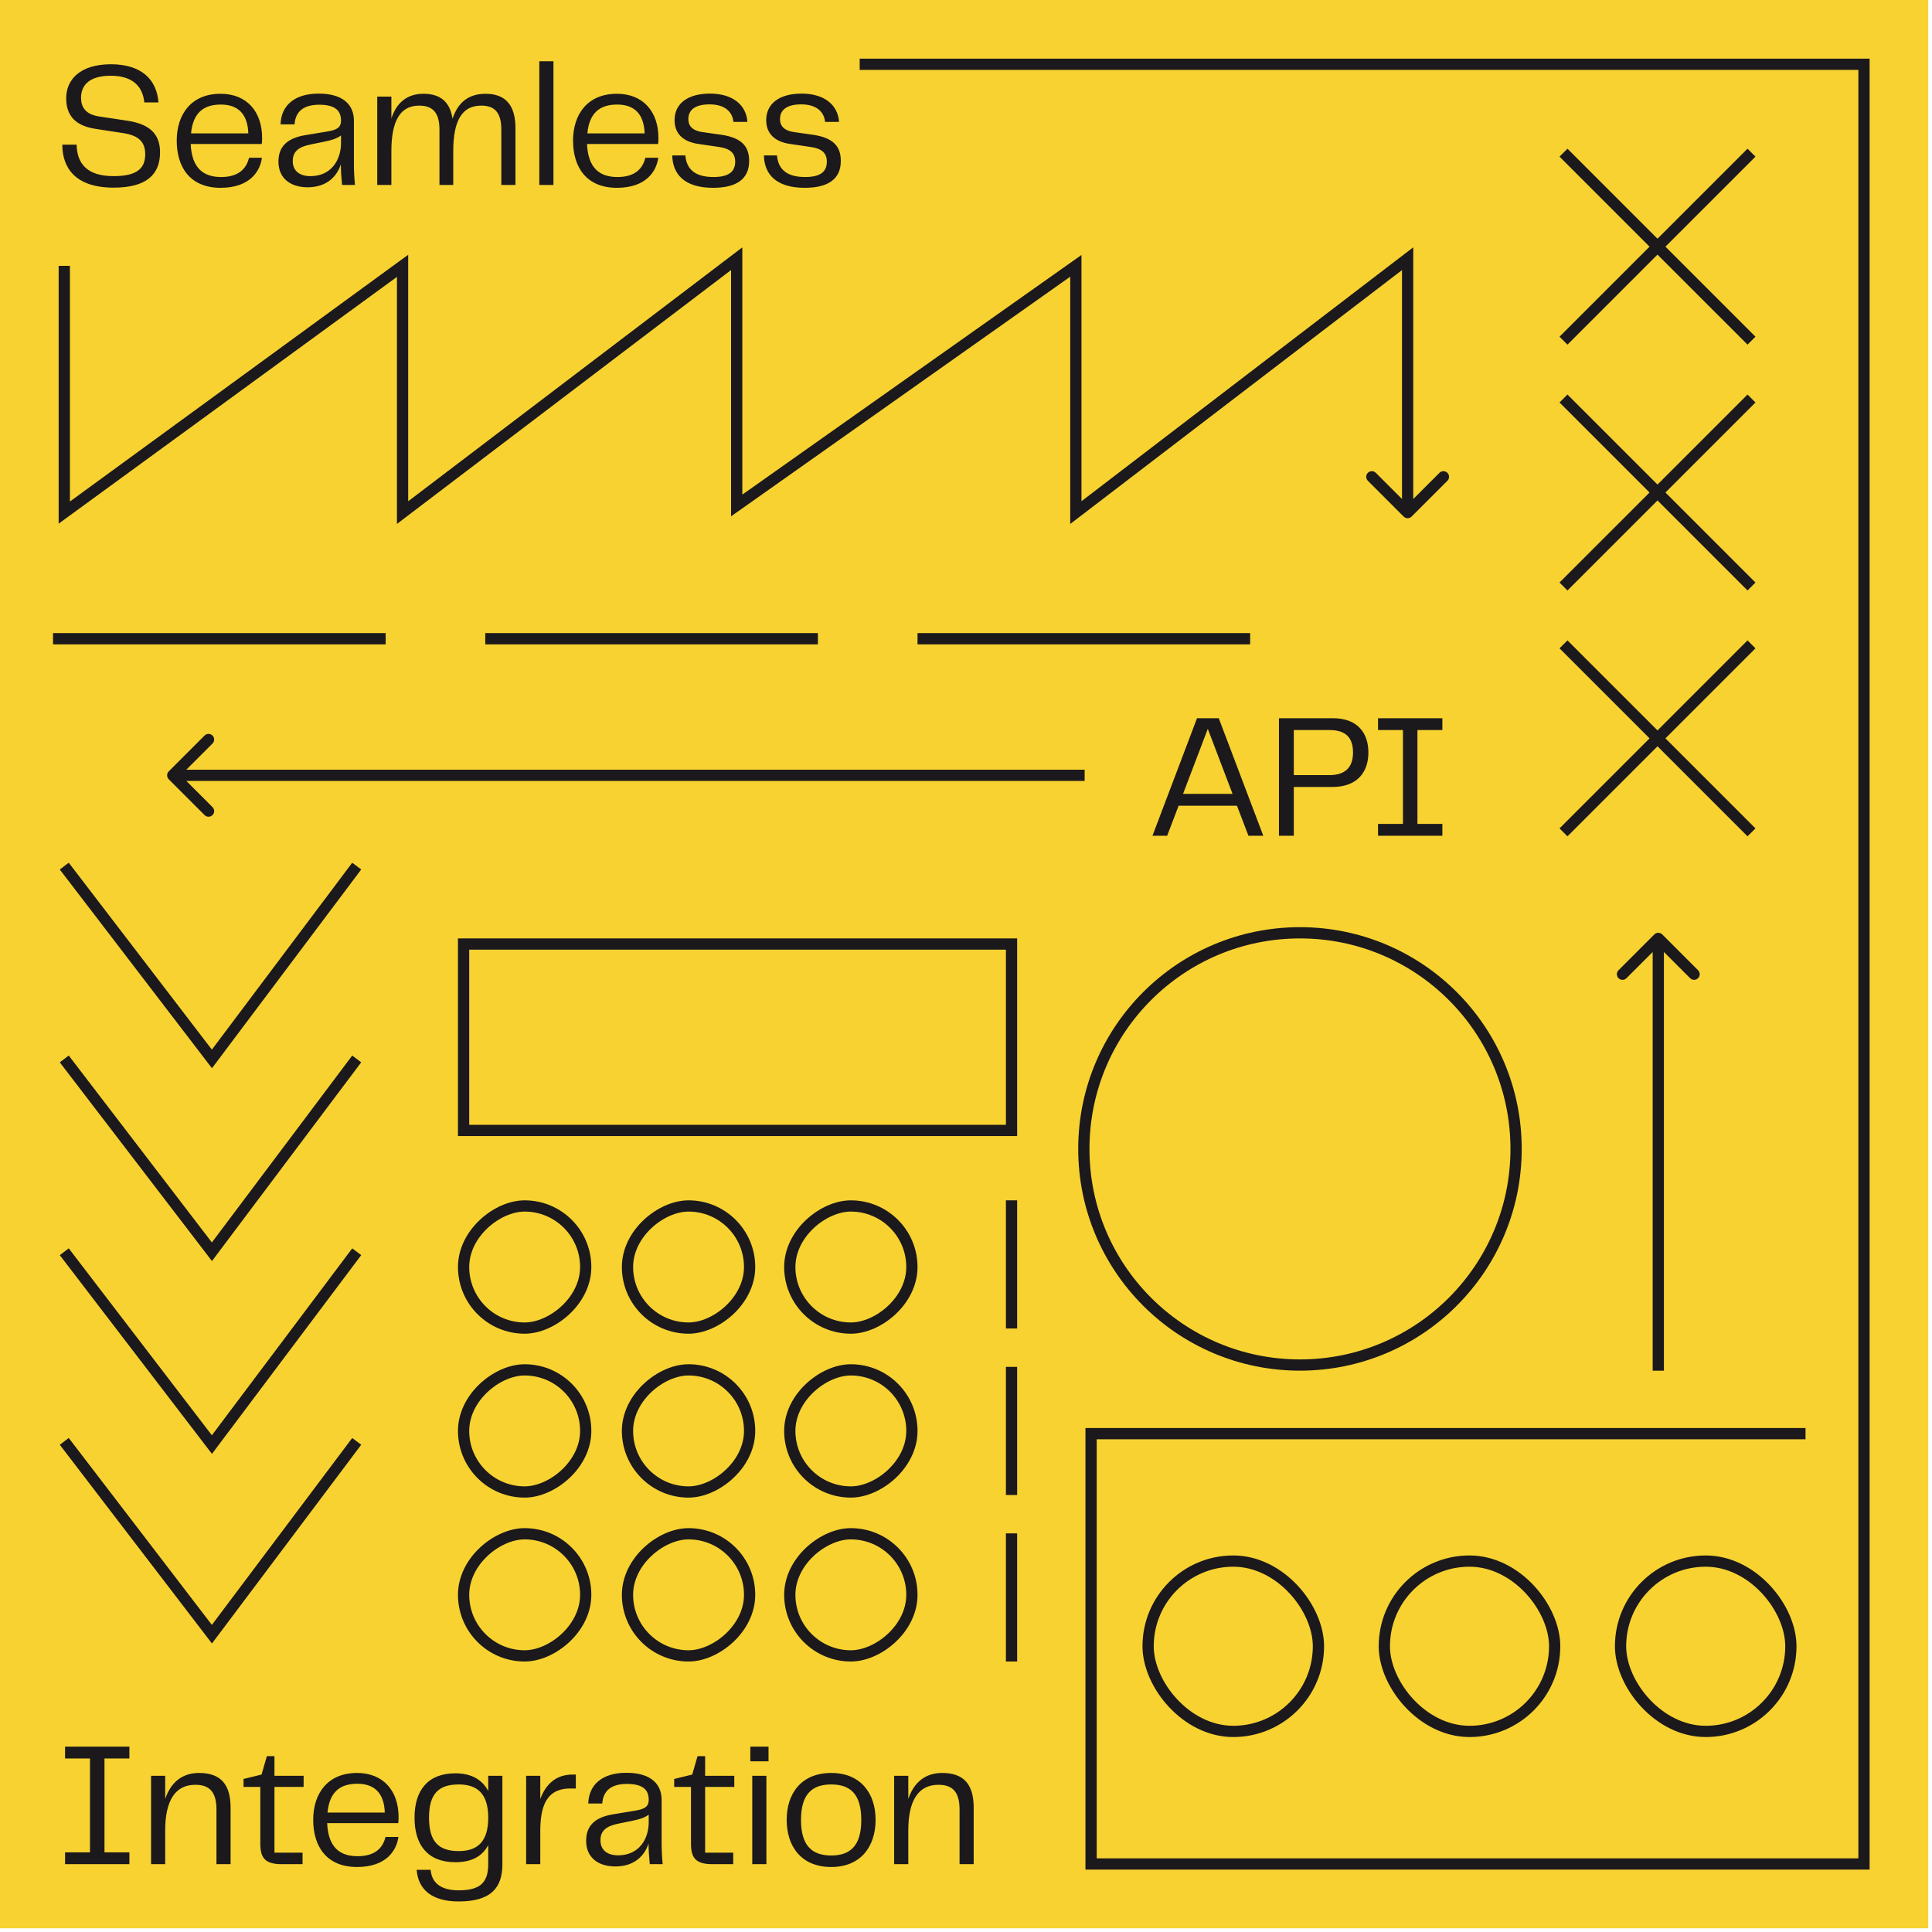<svg width="363" height="363" viewBox="0 0 363 363" fill="none" xmlns="http://www.w3.org/2000/svg">
<rect width="362.296" height="362.296" fill="#F8D231"/>
<path d="M312.321 175.57C311.909 175.157 311.24 175.157 310.827 175.57L304.102 182.295C303.69 182.707 303.69 183.377 304.102 183.789C304.515 184.202 305.184 184.202 305.597 183.789L311.574 177.812L317.552 183.789C317.964 184.202 318.634 184.202 319.046 183.789C319.459 183.377 319.459 182.707 319.046 182.295L312.321 175.57ZM312.631 257.532L312.631 176.317L310.518 176.317L310.518 257.532L312.631 257.532Z" fill="#1B191C"/>
<path d="M37.288 145.672L37.288 146.729L37.288 146.729L37.288 145.672ZM31.71 144.925C31.297 145.338 31.297 146.007 31.71 146.42L38.435 153.144C38.847 153.557 39.517 153.557 39.929 153.144C40.342 152.732 40.342 152.063 39.929 151.65L33.952 145.672L39.929 139.695C40.342 139.282 40.342 138.613 39.929 138.2C39.517 137.788 38.848 137.788 38.435 138.2L31.71 144.925ZM203.793 144.616L37.288 144.616L37.288 146.729L203.793 146.729L203.793 144.616ZM37.288 144.616L32.457 144.616L32.457 146.729L37.288 146.729L37.288 144.616Z" fill="#1B191C"/>
<circle cx="244.248" cy="215.868" r="40.607" stroke="#1B191C" stroke-width="2.113"/>
<path d="M234.569 157.03H237.359L228.99 134.945H224.905L216.536 157.03H219.293L221.451 151.384H232.411L234.569 157.03ZM222.282 149.159L226.931 136.938L231.58 149.159H222.282ZM250.43 134.945H240.301V157.03H243.09V147.864H250.297C255.179 147.864 257.105 144.908 257.105 141.388C257.105 137.835 255.179 134.945 250.43 134.945ZM249.732 145.639H243.09V137.17H249.832C253.02 137.17 254.216 138.765 254.216 141.388C254.216 143.912 253.02 145.639 249.732 145.639ZM271.004 137.17V134.945H258.916V137.17H263.598V154.805H258.916V157.03H271.004V154.805H266.322V137.17H271.004Z" fill="#1B191C"/>
<path d="M11.706 27.183C11.706 31.534 14.164 35.254 21.337 35.254C27.481 35.254 30.071 32.829 30.071 28.612C30.071 25.058 27.979 23.331 24.06 22.7L18.547 21.87C16.057 21.471 15.226 20.11 15.226 18.383C15.226 15.925 16.887 14.231 20.806 14.231C24.957 14.231 26.817 16.257 27.116 19.246H29.773C29.474 14.995 26.617 12.073 20.839 12.073C15.127 12.073 12.437 14.896 12.437 18.449C12.437 21.77 14.197 23.663 18.049 24.228L23.263 25.025C26.053 25.49 27.282 26.652 27.282 28.977C27.282 31.534 25.887 33.095 21.337 33.095C16.223 33.095 14.463 30.604 14.396 27.183H11.706ZM41.541 33.261C38.22 33.261 36.028 31.601 35.829 27.051H49.18C49.246 26.652 49.246 26.32 49.246 25.888C49.246 21.04 46.423 17.619 41.442 17.619C35.929 17.619 33.205 21.471 33.205 26.42C33.205 31.434 35.729 35.287 41.442 35.287C46.955 35.287 48.881 32.165 49.213 29.641H46.788C46.29 31.733 44.796 33.261 41.541 33.261ZM41.475 19.645C44.563 19.645 46.523 21.239 46.656 25.058H35.895C36.261 21.139 38.32 19.645 41.475 19.645ZM57.795 35.187C61.648 35.187 63.408 32.862 64.039 30.87C64.039 32.099 64.139 33.327 64.271 34.755H66.696C66.53 33.128 66.496 31.833 66.496 30.637V22.667C66.496 19.678 64.438 17.586 59.888 17.586C55.305 17.586 52.814 19.844 52.714 23.364H55.338C55.504 21.206 56.733 19.678 59.987 19.678C63.209 19.678 64.072 20.973 64.072 22.667C64.072 23.929 63.342 24.394 61.581 24.693L57.364 25.39C53.777 25.988 52.316 27.682 52.316 30.372C52.316 33.527 54.607 35.187 57.795 35.187ZM58.327 33.095C56.367 33.095 55.006 32.165 55.006 30.272C55.006 28.479 56.069 27.615 58.327 27.15L61.083 26.586C62.345 26.32 63.242 26.054 64.072 25.457V26.885C64.072 30.04 62.246 33.095 58.327 33.095ZM91.237 17.619C87.915 17.619 85.989 19.379 85.026 22.302C84.561 19.213 82.801 17.619 79.58 17.619C76.391 17.619 74.498 19.379 73.535 22.235V18.15H70.879V34.755H73.535V28.412C73.535 22.7 75.196 19.844 78.749 19.844C81.174 19.844 82.569 21.006 82.569 24.361V34.755H85.159V28.412C85.159 22.7 86.786 19.844 90.406 19.844C92.831 19.844 94.192 21.006 94.192 24.361V34.755H96.849V24.062C96.849 19.811 95.022 17.619 91.237 17.619ZM101.331 34.755H103.988V11.508H101.331V34.755ZM116.005 33.261C112.684 33.261 110.492 31.601 110.293 27.051H123.644C123.71 26.652 123.71 26.32 123.71 25.888C123.71 21.04 120.887 17.619 115.906 17.619C110.393 17.619 107.669 21.471 107.669 26.42C107.669 31.434 110.193 35.287 115.906 35.287C121.419 35.287 123.345 32.165 123.677 29.641H121.253C120.754 31.733 119.26 33.261 116.005 33.261ZM115.939 19.645C119.027 19.645 120.987 21.239 121.12 25.058H110.359C110.725 21.139 112.784 19.645 115.939 19.645ZM126.31 29.209C126.377 32.696 128.568 35.287 133.982 35.287C138.399 35.287 140.757 33.626 140.757 30.239C140.757 27.516 139.362 25.888 135.543 25.324L132.022 24.826C129.93 24.527 129.332 23.53 129.332 22.368C129.332 20.741 130.495 19.611 133.318 19.611C136.373 19.611 137.635 21.172 137.801 22.899H140.425C140.225 19.778 137.734 17.586 133.384 17.586C129.199 17.586 126.742 19.479 126.742 22.567C126.742 25.125 128.369 26.652 131.258 27.051L135.111 27.615C137.203 27.914 138.133 28.778 138.133 30.372C138.133 32.231 136.971 33.261 134.048 33.261C130.229 33.261 128.967 31.468 128.768 29.209H126.31ZM143.532 29.209C143.598 32.696 145.79 35.287 151.203 35.287C155.62 35.287 157.978 33.626 157.978 30.239C157.978 27.516 156.583 25.888 152.764 25.324L149.244 24.826C147.151 24.527 146.554 23.53 146.554 22.368C146.554 20.741 147.716 19.611 150.539 19.611C153.594 19.611 154.856 21.172 155.022 22.899H157.646C157.447 19.778 154.956 17.586 150.605 17.586C146.421 17.586 143.963 19.479 143.963 22.567C143.963 25.125 145.591 26.652 148.48 27.051L152.332 27.615C154.425 27.914 155.354 28.778 155.354 30.372C155.354 32.231 154.192 33.261 151.27 33.261C147.45 33.261 146.188 31.468 145.989 29.209H143.532Z" fill="#1B191C"/>
<path d="M24.313 330.395V328.17H12.225V330.395H16.907V348.03H12.225V350.255H24.313V348.03H19.631V330.395H24.313ZM37.414 333.118C34.126 333.118 32.067 334.978 31.038 338V333.649H28.381V350.255H31.038V343.911C31.038 338.199 32.997 335.343 36.683 335.343C39.108 335.343 40.669 336.406 40.669 339.959V350.255H43.325V339.661C43.325 335.376 41.565 333.118 37.414 333.118ZM52.929 350.255H56.848V348.096H51.567V335.742H57.047V333.649H51.567V329.963H50.139L49.143 333.417L45.755 334.247V335.742H48.91V346.369C48.91 349.026 49.741 350.255 52.929 350.255ZM67.183 348.76C63.862 348.76 61.67 347.1 61.471 342.55H74.822C74.888 342.151 74.888 341.819 74.888 341.387C74.888 336.539 72.065 333.118 67.084 333.118C61.571 333.118 58.847 336.97 58.847 341.919C58.847 346.934 61.371 350.786 67.084 350.786C72.597 350.786 74.523 347.664 74.855 345.14H72.43C71.932 347.232 70.438 348.76 67.183 348.76ZM67.117 335.144C70.205 335.144 72.165 336.738 72.298 340.557H61.537C61.903 336.638 63.962 335.144 67.117 335.144ZM91.734 333.649V336.506C90.605 334.38 88.579 333.184 85.557 333.184C80.343 333.184 77.885 336.439 77.885 341.52C77.885 346.635 80.343 349.889 85.557 349.889C88.546 349.889 90.605 348.827 91.734 346.668V350.255C91.734 353.808 90.106 355.17 86.188 355.17C82.501 355.17 81.106 353.509 80.907 351.317H78.284C78.582 355.103 81.239 357.262 86.188 357.262C92.232 357.262 94.391 354.705 94.391 350.288V333.649H91.734ZM86.188 347.797C82.402 347.797 80.608 346.004 80.608 341.52C80.608 337.037 82.402 335.277 86.188 335.277C89.708 335.277 91.734 337.037 91.734 341.52C91.734 346.037 89.708 347.797 86.188 347.797ZM107.59 333.417C104.435 333.417 102.509 335.277 101.512 338.033V333.649H98.856V350.255H101.512V344.144C101.512 339.461 102.575 335.875 107.49 336.041H108.188V333.417H107.59ZM115.61 350.686C119.462 350.686 121.223 348.362 121.854 346.369C121.854 347.598 121.953 348.827 122.086 350.255H124.51C124.344 348.627 124.311 347.332 124.311 346.137V338.166C124.311 335.177 122.252 333.085 117.702 333.085C113.119 333.085 110.628 335.343 110.529 338.863H113.152C113.318 336.705 114.547 335.177 117.802 335.177C121.023 335.177 121.887 336.472 121.887 338.166C121.887 339.428 121.156 339.893 119.396 340.192L115.178 340.889C111.592 341.487 110.13 343.181 110.13 345.871C110.13 349.026 112.422 350.686 115.61 350.686ZM116.141 348.594C114.182 348.594 112.82 347.664 112.82 345.771C112.82 343.978 113.883 343.114 116.141 342.649L118.898 342.085C120.16 341.819 121.056 341.554 121.887 340.956V342.384C121.887 345.539 120.06 348.594 116.141 348.594ZM133.847 350.255H137.766V348.096H132.485V335.742H137.965V333.649H132.485V329.963H131.057L130.061 333.417L126.673 334.247V335.742H129.828V346.369C129.828 349.026 130.659 350.255 133.847 350.255ZM140.976 330.926H144.397V328.17H140.976V330.926ZM141.342 350.255H143.998V333.649H141.342V350.255ZM156.178 350.786C161.757 350.786 164.513 346.9 164.513 341.919C164.513 337.004 161.757 333.118 156.178 333.118C150.565 333.118 147.809 336.97 147.809 341.919C147.809 346.934 150.565 350.786 156.178 350.786ZM150.499 341.952C150.499 337.269 152.425 335.277 156.178 335.277C159.93 335.277 161.823 337.269 161.823 341.952C161.823 346.601 159.93 348.627 156.178 348.627C152.425 348.627 150.499 346.601 150.499 341.952ZM177.034 333.118C173.746 333.118 171.687 334.978 170.658 338V333.649H168.001V350.255H170.658V343.911C170.658 338.199 172.617 335.343 176.303 335.343C178.728 335.343 180.289 336.406 180.289 339.959V350.255H182.945V339.661C182.945 335.376 181.185 333.118 177.034 333.118Z" fill="#1B191C"/>
<rect x="260.1" y="293.309" width="32.003" height="32.003" rx="16.001" stroke="#1B191C" stroke-width="2.113"/>
<rect x="215.717" y="293.309" width="32.003" height="32.003" rx="16.001" stroke="#1B191C" stroke-width="2.113"/>
<rect x="304.481" y="293.309" width="32.003" height="32.003" rx="16.001" stroke="#1B191C" stroke-width="2.113"/>
<path d="M161.525 12.076H350.221V350.219H205.001V269.366H339.237" stroke="#1B191C" stroke-width="2.113"/>
<path d="M293.762 28.682L329.086 64.006M329.086 28.682L293.762 64.006" stroke="#1B191C" stroke-width="2.113"/>
<path d="M293.762 74.874L329.086 110.198M329.086 74.874L293.762 110.198" stroke="#1B191C" stroke-width="2.113"/>
<path d="M293.762 121.067L329.086 156.391M329.086 121.067L293.762 156.391" stroke="#1B191C" stroke-width="2.113"/>
<path d="M12.078 96.31H11.021V98.389L12.701 97.164L12.078 96.31ZM75.639 49.946H76.695V47.867L75.016 49.092L75.639 49.946ZM75.639 96.31H74.582V98.44L76.278 97.151L75.639 96.31ZM138.416 48.608H139.473V46.478L137.777 47.767L138.416 48.608ZM138.416 94.972H137.36V97.013L139.026 95.835L138.416 94.972ZM202.14 49.946H203.196V47.905L201.53 49.083L202.14 49.946ZM202.14 96.31H201.083V98.449L202.782 97.149L202.14 96.31ZM264.477 48.608H265.534V46.469L263.835 47.769L264.477 48.608ZM263.73 97.057C264.143 97.47 264.812 97.47 265.225 97.057L271.949 90.333C272.362 89.92 272.362 89.251 271.949 88.838C271.537 88.425 270.868 88.425 270.455 88.838L264.477 94.816L258.5 88.838C258.087 88.425 257.418 88.425 257.006 88.838C256.593 89.251 256.593 89.92 257.006 90.333L263.73 97.057ZM11.021 49.946V96.31H13.135V49.946H11.021ZM12.701 97.164L76.261 50.799L75.016 49.092L11.455 95.457L12.701 97.164ZM74.582 49.946V96.31H76.695V49.946H74.582ZM76.278 97.151L139.056 49.449L137.777 47.767L74.999 95.469L76.278 97.151ZM137.36 48.608V94.972H139.473V48.608H137.36ZM139.026 95.835L202.749 50.809L201.53 49.083L137.807 94.109L139.026 95.835ZM201.083 49.946V96.31H203.196V49.946H201.083ZM202.782 97.149L265.12 49.447L263.835 47.769L201.497 95.471L202.782 97.149ZM263.421 48.608V96.31H265.534V48.608H263.421Z" fill="#1B191C"/>
<line x1="9.963" y1="120.01" x2="72.459" y2="120.01" stroke="#1B191C" stroke-width="2.113"/>
<line x1="91.178" y1="120.01" x2="153.674" y2="120.01" stroke="#1B191C" stroke-width="2.113"/>
<line x1="172.393" y1="120.01" x2="234.889" y2="120.01" stroke="#1B191C" stroke-width="2.113"/>
<line x1="190.055" y1="312.178" x2="190.055" y2="288.103" stroke="#1B191C" stroke-width="2.113"/>
<line x1="190.055" y1="280.892" x2="190.055" y2="256.816" stroke="#1B191C" stroke-width="2.113"/>
<line x1="190.055" y1="249.605" x2="190.055" y2="225.529" stroke="#1B191C" stroke-width="2.113"/>
<path d="M67.023 162.731L39.816 198.961L12.075 162.731" stroke="#1B191C" stroke-width="2.113"/>
<path d="M67.023 198.961L39.816 235.19L12.075 198.961" stroke="#1B191C" stroke-width="2.113"/>
<path d="M67.023 235.19L39.816 271.42L12.075 235.19" stroke="#1B191C" stroke-width="2.113"/>
<path d="M67.023 270.816L39.816 307.046L12.075 270.816" stroke="#1B191C" stroke-width="2.113"/>
<rect x="87.104" y="177.374" width="102.952" height="35.022" stroke="#1B191C" stroke-width="2.113"/>
<rect x="110.049" y="288.176" width="22.945" height="22.945" rx="11.473" transform="rotate(90 110.049 288.176)" stroke="#1B191C" stroke-width="2.113"/>
<rect x="110.049" y="257.381" width="22.945" height="22.945" rx="11.473" transform="rotate(90 110.049 257.381)" stroke="#1B191C" stroke-width="2.113"/>
<rect x="110.049" y="226.586" width="22.945" height="22.945" rx="11.473" transform="rotate(90 110.049 226.586)" stroke="#1B191C" stroke-width="2.113"/>
<rect x="140.844" y="288.176" width="22.945" height="22.945" rx="11.473" transform="rotate(90 140.844 288.176)" stroke="#1B191C" stroke-width="2.113"/>
<rect x="140.844" y="257.381" width="22.945" height="22.945" rx="11.473" transform="rotate(90 140.844 257.381)" stroke="#1B191C" stroke-width="2.113"/>
<rect x="140.844" y="226.586" width="22.945" height="22.945" rx="11.473" transform="rotate(90 140.844 226.586)" stroke="#1B191C" stroke-width="2.113"/>
<rect x="171.336" y="288.176" width="22.945" height="22.945" rx="11.473" transform="rotate(90 171.336 288.176)" stroke="#1B191C" stroke-width="2.113"/>
<rect x="171.336" y="257.381" width="22.945" height="22.945" rx="11.473" transform="rotate(90 171.336 257.381)" stroke="#1B191C" stroke-width="2.113"/>
<rect x="171.336" y="226.586" width="22.945" height="22.945" rx="11.473" transform="rotate(90 171.336 226.586)" stroke="#1B191C" stroke-width="2.113"/>
</svg>
